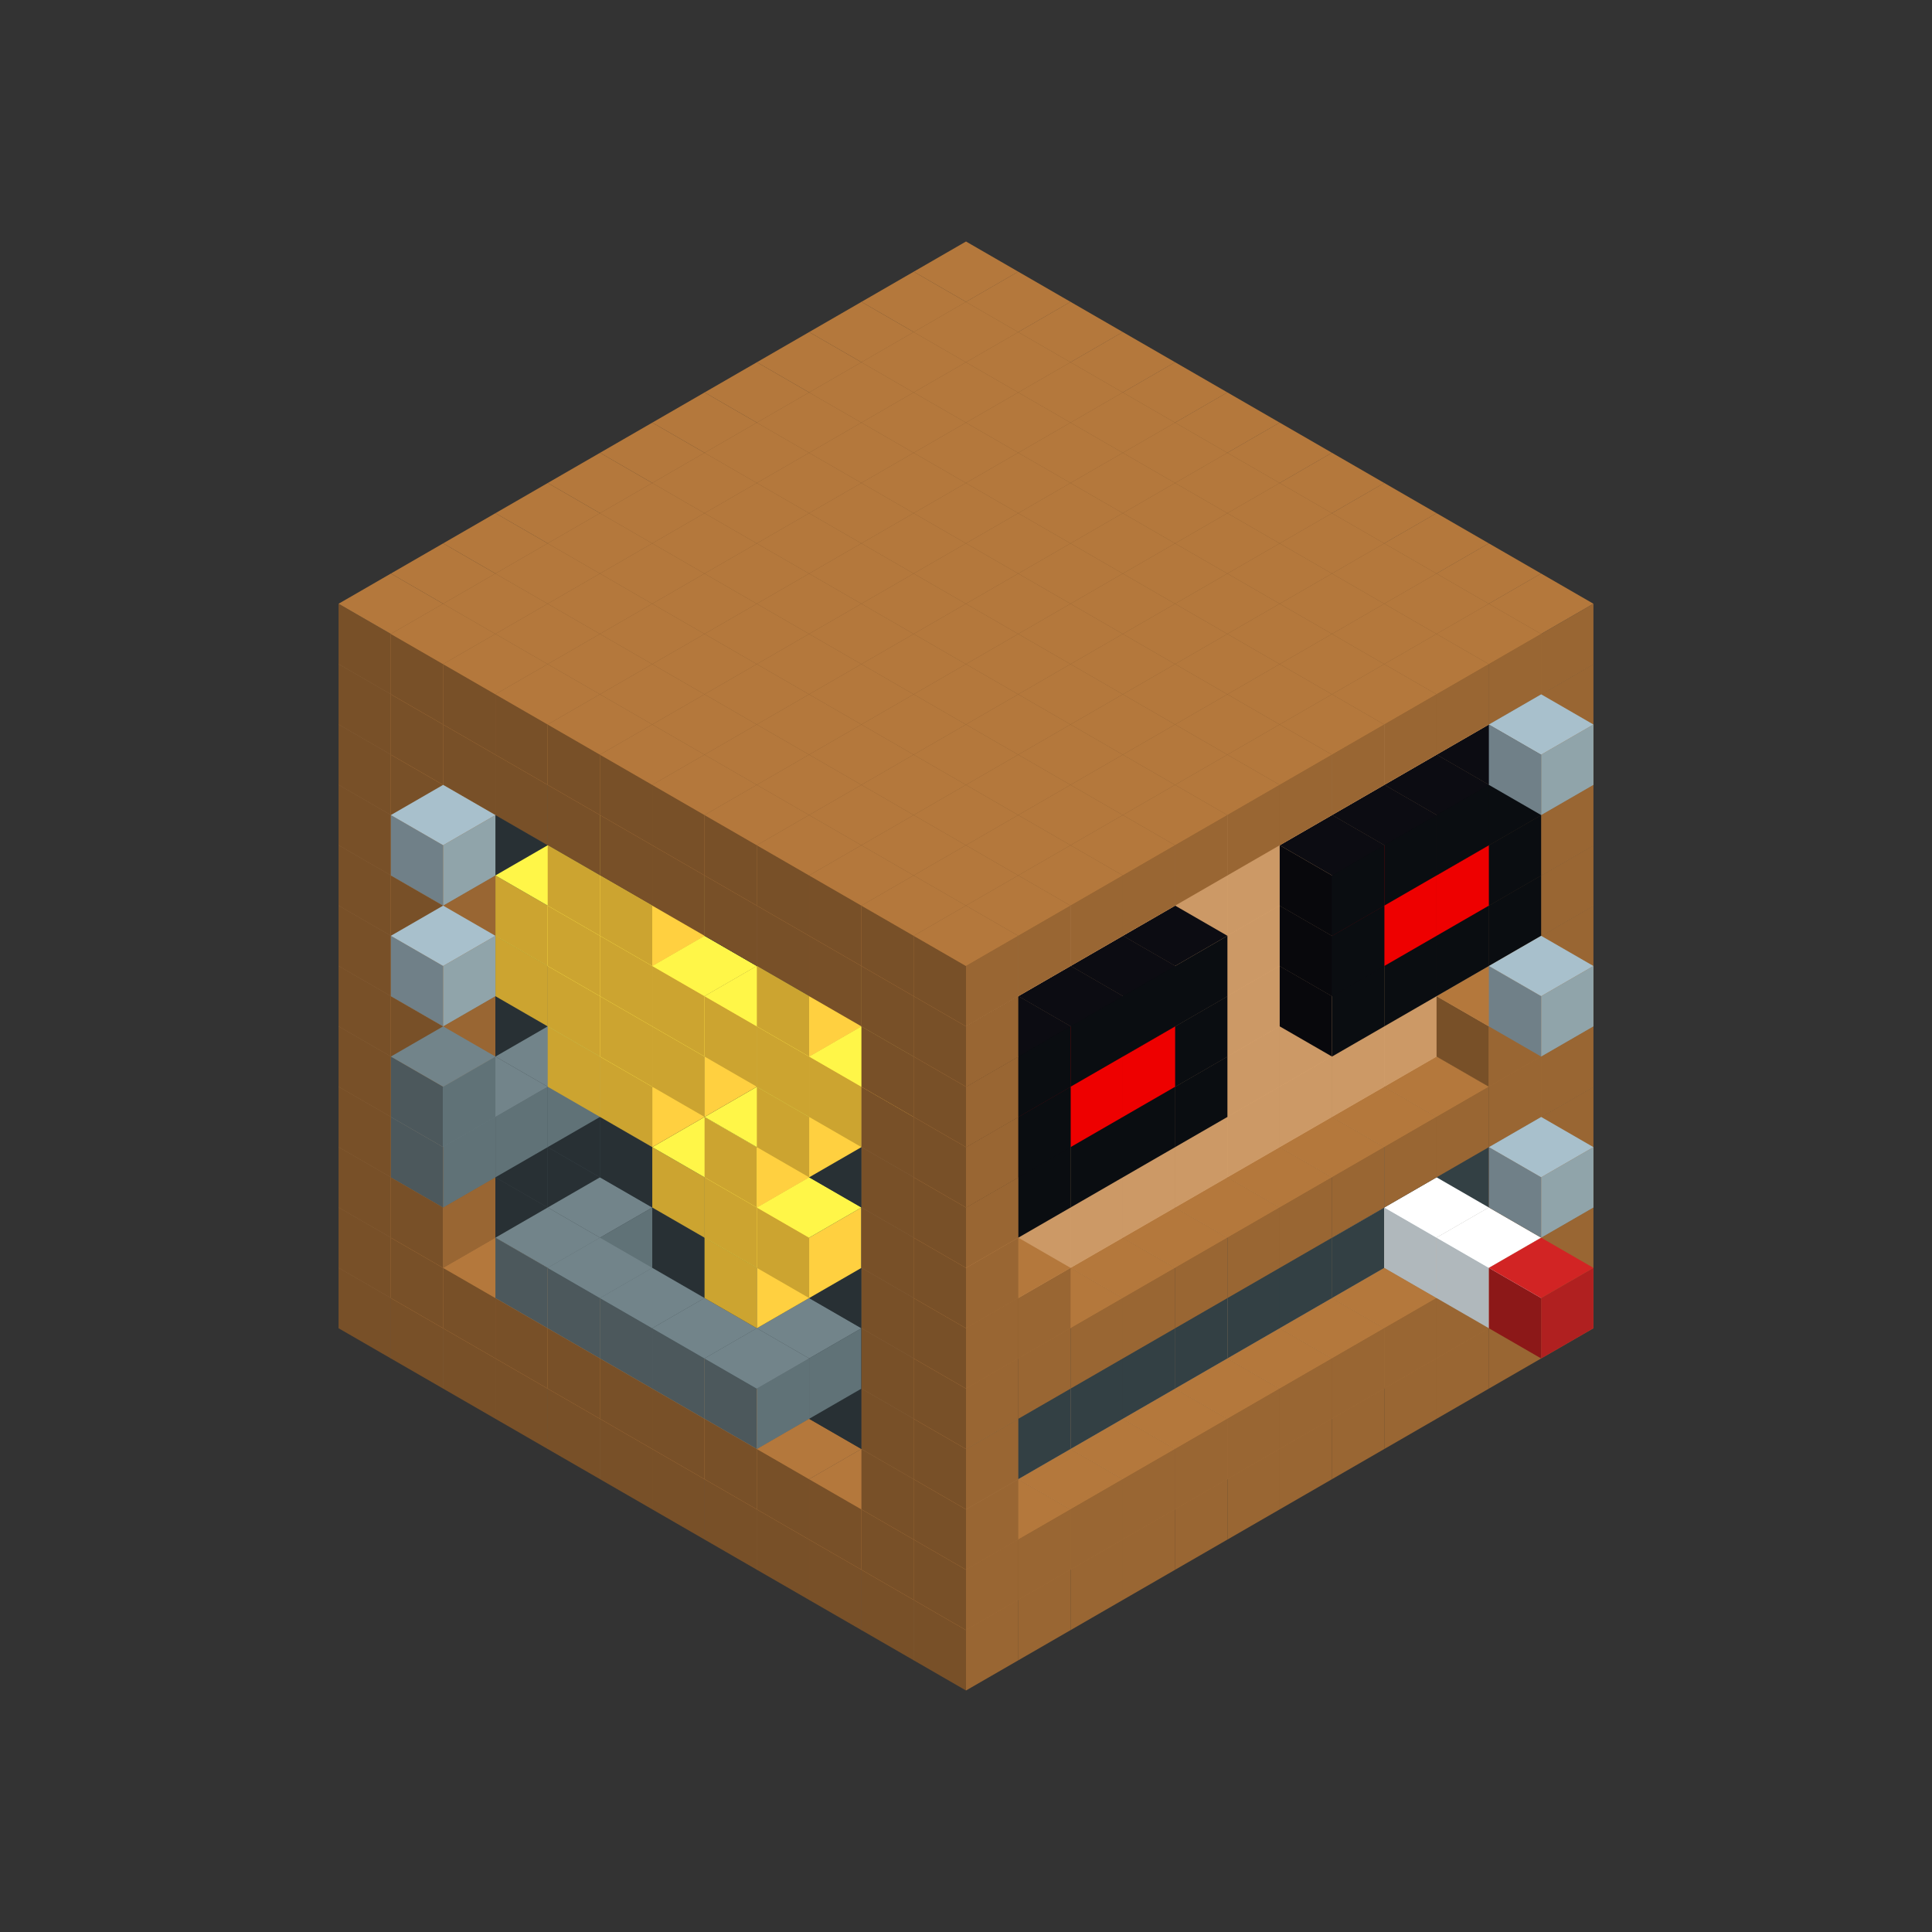 
<svg width='600' height='600' viewBox='4436371 5550000 3200000 3200000' xmlns='http://www.w3.org/2000/svg' xmlns:xlink='http://www.w3.org/1999/xlink'>
<rect x="4436371" y="5550000" width="3200000" height="3200000" fill="#333333" stroke="none"/>
<use xlink:href='#v-0x00000030-1' transform='translate(983738,3600000)'/>
<use xlink:href='#v-0x00000030-1' transform='translate(1070341,3650000)'/>
<use xlink:href='#v-0x00000030-1' transform='translate(1156944,3700000)'/>
<use xlink:href='#v-0x00000030-1' transform='translate(1243547,3750000)'/>
<use xlink:href='#v-0x00000030-1' transform='translate(1330150,3800000)'/>
<use xlink:href='#v-0x00000030-1' transform='translate(1416753,3850000)'/>
<use xlink:href='#v-0x00000030-1' transform='translate(1503356,3900000)'/>
<use xlink:href='#v-0x00000030-1' transform='translate(1589959,3950000)'/>
<use xlink:href='#v-0x00000030-1' transform='translate(1676562,4000000)'/>
<use xlink:href='#v-0x00000030-1' transform='translate(1763165,4050000)'/>
<use xlink:href='#v-0x00000030-1' transform='translate(1849768,4100000)'/>
<use xlink:href='#v-0x00000030-1' transform='translate(2889004,3600000)'/>
<use xlink:href='#v-0x00000030-1' transform='translate(2802401,3650000)'/>
<use xlink:href='#v-0x00000030-1' transform='translate(2715798,3700000)'/>
<use xlink:href='#v-0x00000030-1' transform='translate(2629195,3750000)'/>
<use xlink:href='#v-0x00000030-1' transform='translate(2542592,3800000)'/>
<use xlink:href='#v-0x00000030-1' transform='translate(2455989,3850000)'/>
<use xlink:href='#v-0x00000030-1' transform='translate(2369386,3900000)'/>
<use xlink:href='#v-0x00000030-1' transform='translate(2282783,3950000)'/>
<use xlink:href='#v-0x00000030-1' transform='translate(2196180,4000000)'/>
<use xlink:href='#v-0x00000030-1' transform='translate(2109577,4050000)'/>
<use xlink:href='#v-0x00000030-1' transform='translate(2022974,4100000)'/>
<use xlink:href='#v-0x00000030-1' transform='translate(1936371,4150000)'/>
<use xlink:href='#v-0x00000030-1' transform='translate(983738,3500000)'/>
<use xlink:href='#v-0x00000030-1' transform='translate(1070341,3550000)'/>
<use xlink:href='#v-0x00000030-1' transform='translate(1156944,3600000)'/>
<use xlink:href='#v-0x00000030-1' transform='translate(1243547,3650000)'/>
<use xlink:href='#v-0x00000030-1' transform='translate(1330150,3700000)'/>
<use xlink:href='#v-0x00000030-1' transform='translate(1416753,3750000)'/>
<use xlink:href='#v-0x00000030-1' transform='translate(1503356,3800000)'/>
<use xlink:href='#v-0x00000030-1' transform='translate(1589959,3850000)'/>
<use xlink:href='#v-0x00000030-1' transform='translate(1676562,3900000)'/>
<use xlink:href='#v-0x00000030-1' transform='translate(1763165,3950000)'/>
<use xlink:href='#v-0x00000030-2' transform='translate(2715798,3500000)'/>
<use xlink:href='#v-0x00000030-2' transform='translate(2629195,3550000)'/>
<use xlink:href='#v-0x00000030-2' transform='translate(2542592,3600000)'/>
<use xlink:href='#v-0x00000030-2' transform='translate(2455989,3650000)'/>
<use xlink:href='#v-0x00000030-2' transform='translate(2369386,3700000)'/>
<use xlink:href='#v-0x00000030-2' transform='translate(2282783,3750000)'/>
<use xlink:href='#v-0x00000030-2' transform='translate(2196180,3800000)'/>
<use xlink:href='#v-0x00000030-2' transform='translate(2109577,3850000)'/>
<use xlink:href='#v-0x00000030-2' transform='translate(2022974,3900000)'/>
<use xlink:href='#v-0x00000030-2' transform='translate(1936371,3950000)'/>
<use xlink:href='#v-0x00000030-1' transform='translate(1849768,4000000)'/>
<use xlink:href='#v-0x00000030-1' transform='translate(2889004,3500000)'/>
<use xlink:href='#v-0x00000030-1' transform='translate(2802401,3550000)'/>
<use xlink:href='#v-0x00000030-1' transform='translate(2715798,3600000)'/>
<use xlink:href='#v-0x00000030-1' transform='translate(2629195,3650000)'/>
<use xlink:href='#v-0x00000030-1' transform='translate(2542592,3700000)'/>
<use xlink:href='#v-0x00000030-1' transform='translate(2455989,3750000)'/>
<use xlink:href='#v-0x00000030-1' transform='translate(2369386,3800000)'/>
<use xlink:href='#v-0x00000030-1' transform='translate(2282783,3850000)'/>
<use xlink:href='#v-0x00000030-1' transform='translate(2196180,3900000)'/>
<use xlink:href='#v-0x00000030-1' transform='translate(2109577,3950000)'/>
<use xlink:href='#v-0x00000030-1' transform='translate(2022974,4000000)'/>
<use xlink:href='#v-0x00000030-1' transform='translate(1936371,4050000)'/>
<use xlink:href='#v-0x00000030-1' transform='translate(983738,3400000)'/>
<use xlink:href='#v-0x00000030-1' transform='translate(1070341,3450000)'/>
<use xlink:href='#v-0x00000030-5' transform='translate(1243547,3450000)'/>
<use xlink:href='#v-0x00000030-5' transform='translate(1330150,3500000)'/>
<use xlink:href='#v-0x00000030-5' transform='translate(1416753,3550000)'/>
<use xlink:href='#v-0x00000030-5' transform='translate(1503356,3600000)'/>
<use xlink:href='#v-0x00000030-5' transform='translate(1589959,3650000)'/>
<use xlink:href='#v-0x00000030-5' transform='translate(1676562,3700000)'/>
<use xlink:href='#v-0x00000030-5' transform='translate(1763165,3750000)'/>
<use xlink:href='#v-0x00000030-5' transform='translate(1849768,3800000)'/>
<use xlink:href='#v-0x00000030-8' transform='translate(2715798,3400000)'/>
<use xlink:href='#v-0x00000030-9' transform='translate(2629195,3450000)'/>
<use xlink:href='#v-0x00000030-8' transform='translate(2542592,3500000)'/>
<use xlink:href='#v-0x00000030-8' transform='translate(2455989,3550000)'/>
<use xlink:href='#v-0x00000030-8' transform='translate(2369386,3600000)'/>
<use xlink:href='#v-0x00000030-8' transform='translate(2282783,3650000)'/>
<use xlink:href='#v-0x00000030-8' transform='translate(2196180,3700000)'/>
<use xlink:href='#v-0x00000030-8' transform='translate(2109577,3750000)'/>
<use xlink:href='#v-0x00000030-8' transform='translate(2022974,3800000)'/>
<use xlink:href='#v-0x00000030-8' transform='translate(1936371,3850000)'/>
<use xlink:href='#v-0x00000030-1' transform='translate(1849768,3900000)'/>
<use xlink:href='#v-0x00000030-1' transform='translate(2889004,3400000)'/>
<use xlink:href='#v-0x00000030-9' transform='translate(2715798,3500000)'/>
<use xlink:href='#v-0x00000030-1' transform='translate(1936371,3950000)'/>
<use xlink:href='#v-0x00000030-9' transform='translate(2802401,3550000)'/>
<use xlink:href='#v-0x00000030-10' transform='translate(2889004,3600000)'/>
<use xlink:href='#v-0x00000030-1' transform='translate(983738,3300000)'/>
<use xlink:href='#v-0x00000030-1' transform='translate(1070341,3350000)'/>
<use xlink:href='#v-0x00000030-5' transform='translate(1243547,3350000)'/>
<use xlink:href='#v-0x00000030-5' transform='translate(1330150,3400000)'/>
<use xlink:href='#v-0x00000030-5' transform='translate(1416753,3450000)'/>
<use xlink:href='#v-0x00000030-6' transform='translate(1330150,3500000)'/>
<use xlink:href='#v-0x00000030-6' transform='translate(1243547,3550000)'/>
<use xlink:href='#v-0x00000030-5' transform='translate(1503356,3500000)'/>
<use xlink:href='#v-0x00000030-6' transform='translate(1330150,3600000)'/>
<use xlink:href='#v-0x00000030-5' transform='translate(1589959,3550000)'/>
<use xlink:href='#v-0x00000030-6' transform='translate(1416753,3650000)'/>
<use xlink:href='#v-0x00000030-5' transform='translate(1676562,3600000)'/>
<use xlink:href='#v-0x00000030-6' transform='translate(1503356,3700000)'/>
<use xlink:href='#v-0x00000030-5' transform='translate(1763165,3650000)'/>
<use xlink:href='#v-0x00000030-6' transform='translate(1676562,3700000)'/>
<use xlink:href='#v-0x00000030-6' transform='translate(1589959,3750000)'/>
<use xlink:href='#v-0x00000030-5' transform='translate(1849768,3700000)'/>
<use xlink:href='#v-0x00000030-8' transform='translate(2715798,3300000)'/>
<use xlink:href='#v-0x00000030-8' transform='translate(2629195,3350000)'/>
<use xlink:href='#v-0x00000030-8' transform='translate(2542592,3400000)'/>
<use xlink:href='#v-0x00000030-8' transform='translate(2455989,3450000)'/>
<use xlink:href='#v-0x00000030-8' transform='translate(2369386,3500000)'/>
<use xlink:href='#v-0x00000030-8' transform='translate(2282783,3550000)'/>
<use xlink:href='#v-0x00000030-8' transform='translate(2196180,3600000)'/>
<use xlink:href='#v-0x00000030-8' transform='translate(2109577,3650000)'/>
<use xlink:href='#v-0x00000030-8' transform='translate(2022974,3700000)'/>
<use xlink:href='#v-0x00000030-8' transform='translate(1936371,3750000)'/>
<use xlink:href='#v-0x00000030-1' transform='translate(1849768,3800000)'/>
<use xlink:href='#v-0x00000030-1' transform='translate(2889004,3300000)'/>
<use xlink:href='#v-0x00000030-1' transform='translate(1936371,3850000)'/>
<use xlink:href='#v-0x00000030-1' transform='translate(983738,3200000)'/>
<use xlink:href='#v-0x00000030-1' transform='translate(1070341,3250000)'/>
<use xlink:href='#v-0x00000030-5' transform='translate(1243547,3250000)'/>
<use xlink:href='#v-0x00000030-5' transform='translate(1330150,3300000)'/>
<use xlink:href='#v-0x00000030-5' transform='translate(1416753,3350000)'/>
<use xlink:href='#v-0x00000030-5' transform='translate(1503356,3400000)'/>
<use xlink:href='#v-0x00000030-5' transform='translate(1589959,3450000)'/>
<use xlink:href='#v-0x00000030-5' transform='translate(1676562,3500000)'/>
<use xlink:href='#v-0x00000030-4' transform='translate(1589959,3550000)'/>
<use xlink:href='#v-0x00000030-5' transform='translate(1763165,3550000)'/>
<use xlink:href='#v-0x00000030-5' transform='translate(1849768,3600000)'/>
<use xlink:href='#v-0x00000030-2' transform='translate(2715798,3200000)'/>
<use xlink:href='#v-0x00000030-2' transform='translate(2629195,3250000)'/>
<use xlink:href='#v-0x00000030-2' transform='translate(2542592,3300000)'/>
<use xlink:href='#v-0x00000030-2' transform='translate(2455989,3350000)'/>
<use xlink:href='#v-0x00000030-2' transform='translate(2369386,3400000)'/>
<use xlink:href='#v-0x00000030-2' transform='translate(2282783,3450000)'/>
<use xlink:href='#v-0x00000030-2' transform='translate(2196180,3500000)'/>
<use xlink:href='#v-0x00000030-2' transform='translate(2109577,3550000)'/>
<use xlink:href='#v-0x00000030-2' transform='translate(2022974,3600000)'/>
<use xlink:href='#v-0x00000030-2' transform='translate(1936371,3650000)'/>
<use xlink:href='#v-0x00000030-1' transform='translate(1849768,3700000)'/>
<use xlink:href='#v-0x00000030-1' transform='translate(2889004,3200000)'/>
<use xlink:href='#v-0x00000030-1' transform='translate(2802401,3250000)'/>
<use xlink:href='#v-0x00000030-1' transform='translate(2715798,3300000)'/>
<use xlink:href='#v-0x00000030-1' transform='translate(2629195,3350000)'/>
<use xlink:href='#v-0x00000030-1' transform='translate(2542592,3400000)'/>
<use xlink:href='#v-0x00000030-1' transform='translate(2455989,3450000)'/>
<use xlink:href='#v-0x00000030-1' transform='translate(2369386,3500000)'/>
<use xlink:href='#v-0x00000030-1' transform='translate(2282783,3550000)'/>
<use xlink:href='#v-0x00000030-1' transform='translate(2196180,3600000)'/>
<use xlink:href='#v-0x00000030-1' transform='translate(2109577,3650000)'/>
<use xlink:href='#v-0x00000030-1' transform='translate(2022974,3700000)'/>
<use xlink:href='#v-0x00000030-1' transform='translate(1936371,3750000)'/>
<use xlink:href='#v-0x00000030-11' transform='translate(2889004,3400000)'/>
<use xlink:href='#v-0x00000030-1' transform='translate(983738,3100000)'/>
<use xlink:href='#v-0x00000030-1' transform='translate(1070341,3150000)'/>
<use xlink:href='#v-0x00000030-5' transform='translate(1243547,3150000)'/>
<use xlink:href='#v-0x00000030-5' transform='translate(1330150,3200000)'/>
<use xlink:href='#v-0x00000030-6' transform='translate(1243547,3250000)'/>
<use xlink:href='#v-0x00000030-6' transform='translate(1156944,3300000)'/>
<use xlink:href='#v-0x00000030-6' transform='translate(1070341,3350000)'/>
<use xlink:href='#v-0x00000030-5' transform='translate(1416753,3250000)'/>
<use xlink:href='#v-0x00000030-5' transform='translate(1503356,3300000)'/>
<use xlink:href='#v-0x00000030-5' transform='translate(1589959,3350000)'/>
<use xlink:href='#v-0x00000030-4' transform='translate(1503356,3400000)'/>
<use xlink:href='#v-0x00000030-5' transform='translate(1676562,3400000)'/>
<use xlink:href='#v-0x00000030-4' transform='translate(1589959,3450000)'/>
<use xlink:href='#v-0x00000030-5' transform='translate(1763165,3450000)'/>
<use xlink:href='#v-0x00000030-4' transform='translate(1676562,3500000)'/>
<use xlink:href='#v-0x00000030-5' transform='translate(1849768,3500000)'/>
<use xlink:href='#v-0x00000030-2' transform='translate(2715798,3100000)'/>
<use xlink:href='#v-0x00000030-2' transform='translate(2629195,3150000)'/>
<use xlink:href='#v-0x00000030-2' transform='translate(2542592,3200000)'/>
<use xlink:href='#v-0x00000030-2' transform='translate(2455989,3250000)'/>
<use xlink:href='#v-0x00000030-2' transform='translate(2369386,3300000)'/>
<use xlink:href='#v-0x00000030-2' transform='translate(2282783,3350000)'/>
<use xlink:href='#v-0x00000030-2' transform='translate(2196180,3400000)'/>
<use xlink:href='#v-0x00000030-2' transform='translate(2109577,3450000)'/>
<use xlink:href='#v-0x00000030-2' transform='translate(2022974,3500000)'/>
<use xlink:href='#v-0x00000030-2' transform='translate(1936371,3550000)'/>
<use xlink:href='#v-0x00000030-1' transform='translate(1849768,3600000)'/>
<use xlink:href='#v-0x00000030-1' transform='translate(2889004,3100000)'/>
<use xlink:href='#v-0x00000030-1' transform='translate(2802401,3150000)'/>
<use xlink:href='#v-0x00000030-1' transform='translate(2022974,3600000)'/>
<use xlink:href='#v-0x00000030-1' transform='translate(1936371,3650000)'/>
<use xlink:href='#v-0x00000030-1' transform='translate(983738,3000000)'/>
<use xlink:href='#v-0x00000030-1' transform='translate(1070341,3050000)'/>
<use xlink:href='#v-0x00000030-5' transform='translate(1243547,3050000)'/>
<use xlink:href='#v-0x00000030-5' transform='translate(1330150,3100000)'/>
<use xlink:href='#v-0x00000030-6' transform='translate(1070341,3250000)'/>
<use xlink:href='#v-0x00000030-5' transform='translate(1416753,3150000)'/>
<use xlink:href='#v-0x00000030-4' transform='translate(1330150,3200000)'/>
<use xlink:href='#v-0x00000030-5' transform='translate(1503356,3200000)'/>
<use xlink:href='#v-0x00000030-4' transform='translate(1416753,3250000)'/>
<use xlink:href='#v-0x00000030-5' transform='translate(1589959,3250000)'/>
<use xlink:href='#v-0x00000030-5' transform='translate(1676562,3300000)'/>
<use xlink:href='#v-0x00000030-4' transform='translate(1589959,3350000)'/>
<use xlink:href='#v-0x00000030-5' transform='translate(1763165,3350000)'/>
<use xlink:href='#v-0x00000030-5' transform='translate(1849768,3400000)'/>
<use xlink:href='#v-0x00000030-2' transform='translate(2715798,3000000)'/>
<use xlink:href='#v-0x00000030-2' transform='translate(2629195,3050000)'/>
<use xlink:href='#v-0x00000030-2' transform='translate(2542592,3100000)'/>
<use xlink:href='#v-0x00000030-2' transform='translate(2455989,3150000)'/>
<use xlink:href='#v-0x00000030-2' transform='translate(2369386,3200000)'/>
<use xlink:href='#v-0x00000030-2' transform='translate(2282783,3250000)'/>
<use xlink:href='#v-0x00000030-2' transform='translate(2196180,3300000)'/>
<use xlink:href='#v-0x00000030-2' transform='translate(2109577,3350000)'/>
<use xlink:href='#v-0x00000030-2' transform='translate(2022974,3400000)'/>
<use xlink:href='#v-0x00000030-2' transform='translate(1936371,3450000)'/>
<use xlink:href='#v-0x00000030-1' transform='translate(1849768,3500000)'/>
<use xlink:href='#v-0x00000030-1' transform='translate(2889004,3000000)'/>
<use xlink:href='#v-0x00000030-1' transform='translate(1936371,3550000)'/>
<use xlink:href='#v-0x00000030-1' transform='translate(983738,2900000)'/>
<use xlink:href='#v-0x00000030-1' transform='translate(1070341,2950000)'/>
<use xlink:href='#v-0x00000030-5' transform='translate(1243547,2950000)'/>
<use xlink:href='#v-0x00000030-5' transform='translate(1330150,3000000)'/>
<use xlink:href='#v-0x00000030-4' transform='translate(1243547,3050000)'/>
<use xlink:href='#v-0x00000030-5' transform='translate(1416753,3050000)'/>
<use xlink:href='#v-0x00000030-4' transform='translate(1330150,3100000)'/>
<use xlink:href='#v-0x00000030-5' transform='translate(1503356,3100000)'/>
<use xlink:href='#v-0x00000030-4' transform='translate(1416753,3150000)'/>
<use xlink:href='#v-0x00000030-5' transform='translate(1589959,3150000)'/>
<use xlink:href='#v-0x00000030-4' transform='translate(1503356,3200000)'/>
<use xlink:href='#v-0x00000030-5' transform='translate(1676562,3200000)'/>
<use xlink:href='#v-0x00000030-5' transform='translate(1763165,3250000)'/>
<use xlink:href='#v-0x00000030-4' transform='translate(1676562,3300000)'/>
<use xlink:href='#v-0x00000030-5' transform='translate(1849768,3300000)'/>
<use xlink:href='#v-0x00000030-2' transform='translate(2715798,2900000)'/>
<use xlink:href='#v-0x00000030-2' transform='translate(2629195,2950000)'/>
<use xlink:href='#v-0x00000030-2' transform='translate(2542592,3000000)'/>
<use xlink:href='#v-0x00000030-2' transform='translate(2455989,3050000)'/>
<use xlink:href='#v-0x00000030-2' transform='translate(2369386,3100000)'/>
<use xlink:href='#v-0x00000030-2' transform='translate(2282783,3150000)'/>
<use xlink:href='#v-0x00000030-2' transform='translate(2196180,3200000)'/>
<use xlink:href='#v-0x00000030-2' transform='translate(2109577,3250000)'/>
<use xlink:href='#v-0x00000030-2' transform='translate(2022974,3300000)'/>
<use xlink:href='#v-0x00000030-2' transform='translate(1936371,3350000)'/>
<use xlink:href='#v-0x00000030-1' transform='translate(1849768,3400000)'/>
<use xlink:href='#v-0x00000030-1' transform='translate(2889004,2900000)'/>
<use xlink:href='#v-0x00000030-12' transform='translate(2802401,2950000)'/>
<use xlink:href='#v-0x00000030-12' transform='translate(2715798,3000000)'/>
<use xlink:href='#v-0x00000030-12' transform='translate(2629195,3050000)'/>
<use xlink:href='#v-0x00000030-12' transform='translate(2542592,3100000)'/>
<use xlink:href='#v-0x00000030-12' transform='translate(2282783,3250000)'/>
<use xlink:href='#v-0x00000030-12' transform='translate(2196180,3300000)'/>
<use xlink:href='#v-0x00000030-12' transform='translate(2109577,3350000)'/>
<use xlink:href='#v-0x00000030-12' transform='translate(2022974,3400000)'/>
<use xlink:href='#v-0x00000030-1' transform='translate(1936371,3450000)'/>
<use xlink:href='#v-0x00000030-11' transform='translate(2889004,3100000)'/>
<use xlink:href='#v-0x00000030-1' transform='translate(983738,2800000)'/>
<use xlink:href='#v-0x00000030-1' transform='translate(1070341,2850000)'/>
<use xlink:href='#v-0x00000030-5' transform='translate(1243547,2850000)'/>
<use xlink:href='#v-0x00000030-5' transform='translate(1330150,2900000)'/>
<use xlink:href='#v-0x00000030-4' transform='translate(1243547,2950000)'/>
<use xlink:href='#v-0x00000030-7' transform='translate(1070341,3050000)'/>
<use xlink:href='#v-0x00000030-5' transform='translate(1416753,2950000)'/>
<use xlink:href='#v-0x00000030-4' transform='translate(1330150,3000000)'/>
<use xlink:href='#v-0x00000030-5' transform='translate(1503356,3000000)'/>
<use xlink:href='#v-0x00000030-4' transform='translate(1416753,3050000)'/>
<use xlink:href='#v-0x00000030-5' transform='translate(1589959,3050000)'/>
<use xlink:href='#v-0x00000030-4' transform='translate(1503356,3100000)'/>
<use xlink:href='#v-0x00000030-5' transform='translate(1676562,3100000)'/>
<use xlink:href='#v-0x00000030-4' transform='translate(1589959,3150000)'/>
<use xlink:href='#v-0x00000030-5' transform='translate(1763165,3150000)'/>
<use xlink:href='#v-0x00000030-4' transform='translate(1676562,3200000)'/>
<use xlink:href='#v-0x00000030-5' transform='translate(1849768,3200000)'/>
<use xlink:href='#v-0x00000030-4' transform='translate(1763165,3250000)'/>
<use xlink:href='#v-0x00000030-2' transform='translate(2715798,2800000)'/>
<use xlink:href='#v-0x00000030-2' transform='translate(2629195,2850000)'/>
<use xlink:href='#v-0x00000030-2' transform='translate(2542592,2900000)'/>
<use xlink:href='#v-0x00000030-2' transform='translate(2455989,2950000)'/>
<use xlink:href='#v-0x00000030-2' transform='translate(2369386,3000000)'/>
<use xlink:href='#v-0x00000030-2' transform='translate(2282783,3050000)'/>
<use xlink:href='#v-0x00000030-2' transform='translate(2196180,3100000)'/>
<use xlink:href='#v-0x00000030-2' transform='translate(2109577,3150000)'/>
<use xlink:href='#v-0x00000030-2' transform='translate(2022974,3200000)'/>
<use xlink:href='#v-0x00000030-2' transform='translate(1936371,3250000)'/>
<use xlink:href='#v-0x00000030-1' transform='translate(1849768,3300000)'/>
<use xlink:href='#v-0x00000030-1' transform='translate(2889004,2800000)'/>
<use xlink:href='#v-0x00000030-12' transform='translate(2802401,2850000)'/>
<use xlink:href='#v-0x00000030-13' transform='translate(2715798,2900000)'/>
<use xlink:href='#v-0x00000030-13' transform='translate(2629195,2950000)'/>
<use xlink:href='#v-0x00000030-12' transform='translate(2542592,3000000)'/>
<use xlink:href='#v-0x00000030-12' transform='translate(2282783,3150000)'/>
<use xlink:href='#v-0x00000030-13' transform='translate(2196180,3200000)'/>
<use xlink:href='#v-0x00000030-13' transform='translate(2109577,3250000)'/>
<use xlink:href='#v-0x00000030-12' transform='translate(2022974,3300000)'/>
<use xlink:href='#v-0x00000030-1' transform='translate(1936371,3350000)'/>
<use xlink:href='#v-0x00000030-1' transform='translate(983738,2700000)'/>
<use xlink:href='#v-0x00000030-1' transform='translate(1070341,2750000)'/>
<use xlink:href='#v-0x00000030-5' transform='translate(1243547,2750000)'/>
<use xlink:href='#v-0x00000030-5' transform='translate(1330150,2800000)'/>
<use xlink:href='#v-0x00000030-5' transform='translate(1416753,2850000)'/>
<use xlink:href='#v-0x00000030-4' transform='translate(1330150,2900000)'/>
<use xlink:href='#v-0x00000030-5' transform='translate(1503356,2900000)'/>
<use xlink:href='#v-0x00000030-4' transform='translate(1416753,2950000)'/>
<use xlink:href='#v-0x00000030-5' transform='translate(1589959,2950000)'/>
<use xlink:href='#v-0x00000030-5' transform='translate(1676562,3000000)'/>
<use xlink:href='#v-0x00000030-5' transform='translate(1763165,3050000)'/>
<use xlink:href='#v-0x00000030-4' transform='translate(1676562,3100000)'/>
<use xlink:href='#v-0x00000030-5' transform='translate(1849768,3100000)'/>
<use xlink:href='#v-0x00000030-2' transform='translate(2715798,2700000)'/>
<use xlink:href='#v-0x00000030-2' transform='translate(2629195,2750000)'/>
<use xlink:href='#v-0x00000030-2' transform='translate(2542592,2800000)'/>
<use xlink:href='#v-0x00000030-2' transform='translate(2455989,2850000)'/>
<use xlink:href='#v-0x00000030-2' transform='translate(2369386,2900000)'/>
<use xlink:href='#v-0x00000030-2' transform='translate(2282783,2950000)'/>
<use xlink:href='#v-0x00000030-2' transform='translate(2196180,3000000)'/>
<use xlink:href='#v-0x00000030-2' transform='translate(2109577,3050000)'/>
<use xlink:href='#v-0x00000030-2' transform='translate(2022974,3100000)'/>
<use xlink:href='#v-0x00000030-2' transform='translate(1936371,3150000)'/>
<use xlink:href='#v-0x00000030-1' transform='translate(1849768,3200000)'/>
<use xlink:href='#v-0x00000030-1' transform='translate(2889004,2700000)'/>
<use xlink:href='#v-0x00000030-12' transform='translate(2802401,2750000)'/>
<use xlink:href='#v-0x00000030-12' transform='translate(2715798,2800000)'/>
<use xlink:href='#v-0x00000030-12' transform='translate(2629195,2850000)'/>
<use xlink:href='#v-0x00000030-12' transform='translate(2542592,2900000)'/>
<use xlink:href='#v-0x00000030-12' transform='translate(2282783,3050000)'/>
<use xlink:href='#v-0x00000030-12' transform='translate(2196180,3100000)'/>
<use xlink:href='#v-0x00000030-12' transform='translate(2109577,3150000)'/>
<use xlink:href='#v-0x00000030-12' transform='translate(2022974,3200000)'/>
<use xlink:href='#v-0x00000030-1' transform='translate(1936371,3250000)'/>
<use xlink:href='#v-0x00000030-1' transform='translate(983738,2600000)'/>
<use xlink:href='#v-0x00000030-1' transform='translate(1070341,2650000)'/>
<use xlink:href='#v-0x00000030-1' transform='translate(1156944,2700000)'/>
<use xlink:href='#v-0x00000030-1' transform='translate(1243547,2750000)'/>
<use xlink:href='#v-0x00000030-7' transform='translate(1070341,2850000)'/>
<use xlink:href='#v-0x00000030-1' transform='translate(1330150,2800000)'/>
<use xlink:href='#v-0x00000030-1' transform='translate(1416753,2850000)'/>
<use xlink:href='#v-0x00000030-1' transform='translate(1503356,2900000)'/>
<use xlink:href='#v-0x00000030-1' transform='translate(1589959,2950000)'/>
<use xlink:href='#v-0x00000030-1' transform='translate(1676562,3000000)'/>
<use xlink:href='#v-0x00000030-1' transform='translate(1763165,3050000)'/>
<use xlink:href='#v-0x00000030-2' transform='translate(2715798,2600000)'/>
<use xlink:href='#v-0x00000030-2' transform='translate(2629195,2650000)'/>
<use xlink:href='#v-0x00000030-2' transform='translate(2542592,2700000)'/>
<use xlink:href='#v-0x00000030-2' transform='translate(2455989,2750000)'/>
<use xlink:href='#v-0x00000030-2' transform='translate(2369386,2800000)'/>
<use xlink:href='#v-0x00000030-2' transform='translate(2282783,2850000)'/>
<use xlink:href='#v-0x00000030-2' transform='translate(2196180,2900000)'/>
<use xlink:href='#v-0x00000030-2' transform='translate(2109577,2950000)'/>
<use xlink:href='#v-0x00000030-2' transform='translate(2022974,3000000)'/>
<use xlink:href='#v-0x00000030-2' transform='translate(1936371,3050000)'/>
<use xlink:href='#v-0x00000030-1' transform='translate(1849768,3100000)'/>
<use xlink:href='#v-0x00000030-1' transform='translate(2889004,2600000)'/>
<use xlink:href='#v-0x00000030-1' transform='translate(1936371,3150000)'/>
<use xlink:href='#v-0x00000030-1' transform='translate(1936371,1950000)'/>
<use xlink:href='#v-0x00000030-1' transform='translate(1849768,2000000)'/>
<use xlink:href='#v-0x00000030-1' transform='translate(1763165,2050000)'/>
<use xlink:href='#v-0x00000030-1' transform='translate(1676562,2100000)'/>
<use xlink:href='#v-0x00000030-1' transform='translate(1589959,2150000)'/>
<use xlink:href='#v-0x00000030-1' transform='translate(1503356,2200000)'/>
<use xlink:href='#v-0x00000030-1' transform='translate(1416753,2250000)'/>
<use xlink:href='#v-0x00000030-1' transform='translate(1330150,2300000)'/>
<use xlink:href='#v-0x00000030-1' transform='translate(1243547,2350000)'/>
<use xlink:href='#v-0x00000030-1' transform='translate(1156944,2400000)'/>
<use xlink:href='#v-0x00000030-1' transform='translate(1070341,2450000)'/>
<use xlink:href='#v-0x00000030-1' transform='translate(983738,2500000)'/>
<use xlink:href='#v-0x00000030-1' transform='translate(2022974,2000000)'/>
<use xlink:href='#v-0x00000030-1' transform='translate(1936371,2050000)'/>
<use xlink:href='#v-0x00000030-1' transform='translate(1849768,2100000)'/>
<use xlink:href='#v-0x00000030-1' transform='translate(1763165,2150000)'/>
<use xlink:href='#v-0x00000030-1' transform='translate(1676562,2200000)'/>
<use xlink:href='#v-0x00000030-1' transform='translate(1589959,2250000)'/>
<use xlink:href='#v-0x00000030-1' transform='translate(1503356,2300000)'/>
<use xlink:href='#v-0x00000030-1' transform='translate(1416753,2350000)'/>
<use xlink:href='#v-0x00000030-1' transform='translate(1330150,2400000)'/>
<use xlink:href='#v-0x00000030-1' transform='translate(1243547,2450000)'/>
<use xlink:href='#v-0x00000030-1' transform='translate(1156944,2500000)'/>
<use xlink:href='#v-0x00000030-1' transform='translate(1070341,2550000)'/>
<use xlink:href='#v-0x00000030-1' transform='translate(2109577,2050000)'/>
<use xlink:href='#v-0x00000030-1' transform='translate(2022974,2100000)'/>
<use xlink:href='#v-0x00000030-1' transform='translate(1936371,2150000)'/>
<use xlink:href='#v-0x00000030-1' transform='translate(1849768,2200000)'/>
<use xlink:href='#v-0x00000030-1' transform='translate(1763165,2250000)'/>
<use xlink:href='#v-0x00000030-1' transform='translate(1676562,2300000)'/>
<use xlink:href='#v-0x00000030-1' transform='translate(1589959,2350000)'/>
<use xlink:href='#v-0x00000030-1' transform='translate(1503356,2400000)'/>
<use xlink:href='#v-0x00000030-1' transform='translate(1416753,2450000)'/>
<use xlink:href='#v-0x00000030-1' transform='translate(1330150,2500000)'/>
<use xlink:href='#v-0x00000030-1' transform='translate(1243547,2550000)'/>
<use xlink:href='#v-0x00000030-1' transform='translate(1156944,2600000)'/>
<use xlink:href='#v-0x00000030-1' transform='translate(2196180,2100000)'/>
<use xlink:href='#v-0x00000030-1' transform='translate(2109577,2150000)'/>
<use xlink:href='#v-0x00000030-1' transform='translate(2022974,2200000)'/>
<use xlink:href='#v-0x00000030-1' transform='translate(1936371,2250000)'/>
<use xlink:href='#v-0x00000030-1' transform='translate(1849768,2300000)'/>
<use xlink:href='#v-0x00000030-1' transform='translate(1763165,2350000)'/>
<use xlink:href='#v-0x00000030-1' transform='translate(1676562,2400000)'/>
<use xlink:href='#v-0x00000030-1' transform='translate(1589959,2450000)'/>
<use xlink:href='#v-0x00000030-1' transform='translate(1503356,2500000)'/>
<use xlink:href='#v-0x00000030-1' transform='translate(1416753,2550000)'/>
<use xlink:href='#v-0x00000030-1' transform='translate(1330150,2600000)'/>
<use xlink:href='#v-0x00000030-1' transform='translate(1243547,2650000)'/>
<use xlink:href='#v-0x00000030-1' transform='translate(2282783,2150000)'/>
<use xlink:href='#v-0x00000030-1' transform='translate(2196180,2200000)'/>
<use xlink:href='#v-0x00000030-1' transform='translate(2109577,2250000)'/>
<use xlink:href='#v-0x00000030-1' transform='translate(2022974,2300000)'/>
<use xlink:href='#v-0x00000030-1' transform='translate(1936371,2350000)'/>
<use xlink:href='#v-0x00000030-1' transform='translate(1849768,2400000)'/>
<use xlink:href='#v-0x00000030-1' transform='translate(1763165,2450000)'/>
<use xlink:href='#v-0x00000030-1' transform='translate(1676562,2500000)'/>
<use xlink:href='#v-0x00000030-1' transform='translate(1589959,2550000)'/>
<use xlink:href='#v-0x00000030-1' transform='translate(1503356,2600000)'/>
<use xlink:href='#v-0x00000030-1' transform='translate(1416753,2650000)'/>
<use xlink:href='#v-0x00000030-1' transform='translate(1330150,2700000)'/>
<use xlink:href='#v-0x00000030-1' transform='translate(2369386,2200000)'/>
<use xlink:href='#v-0x00000030-1' transform='translate(2282783,2250000)'/>
<use xlink:href='#v-0x00000030-1' transform='translate(2196180,2300000)'/>
<use xlink:href='#v-0x00000030-1' transform='translate(2109577,2350000)'/>
<use xlink:href='#v-0x00000030-1' transform='translate(2022974,2400000)'/>
<use xlink:href='#v-0x00000030-1' transform='translate(1936371,2450000)'/>
<use xlink:href='#v-0x00000030-1' transform='translate(1849768,2500000)'/>
<use xlink:href='#v-0x00000030-1' transform='translate(1763165,2550000)'/>
<use xlink:href='#v-0x00000030-1' transform='translate(1676562,2600000)'/>
<use xlink:href='#v-0x00000030-1' transform='translate(1589959,2650000)'/>
<use xlink:href='#v-0x00000030-1' transform='translate(1503356,2700000)'/>
<use xlink:href='#v-0x00000030-1' transform='translate(1416753,2750000)'/>
<use xlink:href='#v-0x00000030-1' transform='translate(2455989,2250000)'/>
<use xlink:href='#v-0x00000030-1' transform='translate(2369386,2300000)'/>
<use xlink:href='#v-0x00000030-1' transform='translate(2282783,2350000)'/>
<use xlink:href='#v-0x00000030-1' transform='translate(2196180,2400000)'/>
<use xlink:href='#v-0x00000030-1' transform='translate(2109577,2450000)'/>
<use xlink:href='#v-0x00000030-1' transform='translate(2022974,2500000)'/>
<use xlink:href='#v-0x00000030-1' transform='translate(1936371,2550000)'/>
<use xlink:href='#v-0x00000030-1' transform='translate(1849768,2600000)'/>
<use xlink:href='#v-0x00000030-1' transform='translate(1763165,2650000)'/>
<use xlink:href='#v-0x00000030-1' transform='translate(1676562,2700000)'/>
<use xlink:href='#v-0x00000030-1' transform='translate(1589959,2750000)'/>
<use xlink:href='#v-0x00000030-1' transform='translate(1503356,2800000)'/>
<use xlink:href='#v-0x00000030-1' transform='translate(2542592,2300000)'/>
<use xlink:href='#v-0x00000030-1' transform='translate(2455989,2350000)'/>
<use xlink:href='#v-0x00000030-1' transform='translate(2369386,2400000)'/>
<use xlink:href='#v-0x00000030-1' transform='translate(2282783,2450000)'/>
<use xlink:href='#v-0x00000030-1' transform='translate(2196180,2500000)'/>
<use xlink:href='#v-0x00000030-1' transform='translate(2109577,2550000)'/>
<use xlink:href='#v-0x00000030-1' transform='translate(2022974,2600000)'/>
<use xlink:href='#v-0x00000030-1' transform='translate(1936371,2650000)'/>
<use xlink:href='#v-0x00000030-1' transform='translate(1849768,2700000)'/>
<use xlink:href='#v-0x00000030-1' transform='translate(1763165,2750000)'/>
<use xlink:href='#v-0x00000030-1' transform='translate(1676562,2800000)'/>
<use xlink:href='#v-0x00000030-1' transform='translate(1589959,2850000)'/>
<use xlink:href='#v-0x00000030-1' transform='translate(2629195,2350000)'/>
<use xlink:href='#v-0x00000030-1' transform='translate(2542592,2400000)'/>
<use xlink:href='#v-0x00000030-1' transform='translate(2455989,2450000)'/>
<use xlink:href='#v-0x00000030-1' transform='translate(2369386,2500000)'/>
<use xlink:href='#v-0x00000030-1' transform='translate(2282783,2550000)'/>
<use xlink:href='#v-0x00000030-1' transform='translate(2196180,2600000)'/>
<use xlink:href='#v-0x00000030-1' transform='translate(2109577,2650000)'/>
<use xlink:href='#v-0x00000030-1' transform='translate(2022974,2700000)'/>
<use xlink:href='#v-0x00000030-1' transform='translate(1936371,2750000)'/>
<use xlink:href='#v-0x00000030-1' transform='translate(1849768,2800000)'/>
<use xlink:href='#v-0x00000030-1' transform='translate(1763165,2850000)'/>
<use xlink:href='#v-0x00000030-1' transform='translate(1676562,2900000)'/>
<use xlink:href='#v-0x00000030-1' transform='translate(2715798,2400000)'/>
<use xlink:href='#v-0x00000030-1' transform='translate(2629195,2450000)'/>
<use xlink:href='#v-0x00000030-1' transform='translate(2542592,2500000)'/>
<use xlink:href='#v-0x00000030-1' transform='translate(2455989,2550000)'/>
<use xlink:href='#v-0x00000030-1' transform='translate(2369386,2600000)'/>
<use xlink:href='#v-0x00000030-1' transform='translate(2282783,2650000)'/>
<use xlink:href='#v-0x00000030-1' transform='translate(2196180,2700000)'/>
<use xlink:href='#v-0x00000030-1' transform='translate(2109577,2750000)'/>
<use xlink:href='#v-0x00000030-1' transform='translate(2022974,2800000)'/>
<use xlink:href='#v-0x00000030-1' transform='translate(1936371,2850000)'/>
<use xlink:href='#v-0x00000030-1' transform='translate(1849768,2900000)'/>
<use xlink:href='#v-0x00000030-1' transform='translate(1763165,2950000)'/>
<use xlink:href='#v-0x00000030-1' transform='translate(2802401,2450000)'/>
<use xlink:href='#v-0x00000030-1' transform='translate(2715798,2500000)'/>
<use xlink:href='#v-0x00000030-1' transform='translate(2629195,2550000)'/>
<use xlink:href='#v-0x00000030-1' transform='translate(2542592,2600000)'/>
<use xlink:href='#v-0x00000030-1' transform='translate(2455989,2650000)'/>
<use xlink:href='#v-0x00000030-1' transform='translate(2369386,2700000)'/>
<use xlink:href='#v-0x00000030-1' transform='translate(2282783,2750000)'/>
<use xlink:href='#v-0x00000030-1' transform='translate(2196180,2800000)'/>
<use xlink:href='#v-0x00000030-1' transform='translate(2109577,2850000)'/>
<use xlink:href='#v-0x00000030-1' transform='translate(2022974,2900000)'/>
<use xlink:href='#v-0x00000030-1' transform='translate(1936371,2950000)'/>
<use xlink:href='#v-0x00000030-1' transform='translate(1849768,3000000)'/>
<use xlink:href='#v-0x00000030-1' transform='translate(2889004,2500000)'/>
<use xlink:href='#v-0x00000030-1' transform='translate(2802401,2550000)'/>
<use xlink:href='#v-0x00000030-1' transform='translate(2715798,2600000)'/>
<use xlink:href='#v-0x00000030-1' transform='translate(2629195,2650000)'/>
<use xlink:href='#v-0x00000030-1' transform='translate(2542592,2700000)'/>
<use xlink:href='#v-0x00000030-1' transform='translate(2455989,2750000)'/>
<use xlink:href='#v-0x00000030-1' transform='translate(2369386,2800000)'/>
<use xlink:href='#v-0x00000030-1' transform='translate(2282783,2850000)'/>
<use xlink:href='#v-0x00000030-1' transform='translate(2196180,2900000)'/>
<use xlink:href='#v-0x00000030-1' transform='translate(2109577,2950000)'/>
<use xlink:href='#v-0x00000030-1' transform='translate(2022974,3000000)'/>
<use xlink:href='#v-0x00000030-1' transform='translate(1936371,3050000)'/>
<use xlink:href='#v-0x00000030-11' transform='translate(2889004,2700000)'/>
<defs>
<g id='v-0x00000030-1'>
<polygon points='4100000,4100000 4100000,4200000 4013397,4150000 4013397,4050000' fill='#785028'/>
<polygon points='4100000,4100000 4100000,4200000 4186602,4150000 4186602,4050000' fill='#996633'/>
<polygon points='4100000,4100000 4013397,4050000 4100000,4000000 4186602,4050000' fill='#b4783c'/>
</g>
<g id='v-0x00000030-2'>
<polygon points='4100000,4100000 4100000,4200000 4013397,4150000 4013397,4050000' fill='#a07850'/>
<polygon points='4100000,4100000 4100000,4200000 4186602,4150000 4186602,4050000' fill='#cc9966'/>
<polygon points='4100000,4100000 4013397,4050000 4100000,4000000 4186602,4050000' fill='#f0b478'/>
</g>
<g id='v-0x00000030-3'>
<polygon points='4100000,4100000 4100000,4200000 4013397,4150000 4013397,4050000' fill='#4ca4cc'/>
<polygon points='4100000,4100000 4100000,4200000 4186602,4150000 4186602,4050000' fill='#60d0ff'/>
<polygon points='4100000,4100000 4013397,4050000 4100000,4000000 4186602,4050000' fill='#72f6ff'/>
</g>
<g id='v-0x00000030-4'>
<polygon points='4100000,4100000 4100000,4200000 4013397,4150000 4013397,4050000' fill='#cca430'/>
<polygon points='4100000,4100000 4100000,4200000 4186602,4150000 4186602,4050000' fill='#ffd040'/>
<polygon points='4100000,4100000 4013397,4050000 4100000,4000000 4186602,4050000' fill='#fff648'/>
</g>
<g id='v-0x00000030-5'>
<polygon points='4100000,4100000 4100000,4200000 4013397,4150000 4013397,4050000' fill='#283034'/>
<polygon points='4100000,4100000 4100000,4200000 4186602,4150000 4186602,4050000' fill='#334044'/>
<polygon points='4100000,4100000 4013397,4050000 4100000,4000000 4186602,4050000' fill='#3c484e'/>
</g>
<g id='v-0x00000030-6'>
<polygon points='4100000,4100000 4100000,4200000 4013397,4150000 4013397,4050000' fill='#4c585c'/>
<polygon points='4100000,4100000 4100000,4200000 4186602,4150000 4186602,4050000' fill='#607277'/>
<polygon points='4100000,4100000 4013397,4050000 4100000,4000000 4186602,4050000' fill='#72848a'/>
</g>
<g id='v-0x00000030-7'>
<polygon points='4100000,4100000 4100000,4200000 4013397,4150000 4013397,4050000' fill='#708088'/>
<polygon points='4100000,4100000 4100000,4200000 4186602,4150000 4186602,4050000' fill='#90a4aa'/>
<polygon points='4100000,4100000 4013397,4050000 4100000,4000000 4186602,4050000' fill='#a8c0cc'/>
</g>
<g id='v-0x00000030-8'>
<polygon points='4100000,4100000 4100000,4200000 4013397,4150000 4013397,4050000' fill='#283034'/>
<polygon points='4100000,4100000 4100000,4200000 4186602,4150000 4186602,4050000' fill='#334044'/>
<polygon points='4100000,4100000 4013397,4050000 4100000,4000000 4186602,4050000' fill='#3c484e'/>
</g>
<g id='v-0x00000030-9'>
<polygon points='4100000,4100000 4100000,4200000 4013397,4150000 4013397,4050000' fill='#b0b8bc'/>
<polygon points='4100000,4100000 4100000,4200000 4186602,4150000 4186602,4050000' fill='#e0e8ee'/>
<polygon points='4100000,4100000 4013397,4050000 4100000,4000000 4186602,4050000' fill='#ffffff'/>
</g>
<g id='v-0x00000030-10'>
<polygon points='4100000,4100000 4100000,4200000 4013397,4150000 4013397,4050000' fill='#8c1818'/>
<polygon points='4100000,4100000 4100000,4200000 4186602,4150000 4186602,4050000' fill='#b02020'/>
<polygon points='4100000,4100000 4013397,4050000 4100000,4000000 4186602,4050000' fill='#d22424'/>
</g>
<g id='v-0x00000030-11'>
<polygon points='4100000,4100000 4100000,4200000 4013397,4150000 4013397,4050000' fill='#708088'/>
<polygon points='4100000,4100000 4100000,4200000 4186602,4150000 4186602,4050000' fill='#90a4aa'/>
<polygon points='4100000,4100000 4013397,4050000 4100000,4000000 4186602,4050000' fill='#a8c0cc'/>
</g>
<g id='v-0x00000030-12'>
<polygon points='4100000,4100000 4100000,4200000 4013397,4150000 4013397,4050000' fill='#08080c'/>
<polygon points='4100000,4100000 4100000,4200000 4186602,4150000 4186602,4050000' fill='#0a0d11'/>
<polygon points='4100000,4100000 4013397,4050000 4100000,4000000 4186602,4050000' fill='#0c0c12'/>
</g>
<g id='v-0x00000030-13'>
<polygon points='4100000,4100000 4100000,4200000 4013397,4150000 4013397,4050000' fill='#bc0000'/>
<polygon points='4100000,4100000 4100000,4200000 4186602,4150000 4186602,4050000' fill='#ee0000'/>
<polygon points='4100000,4100000 4013397,4050000 4100000,4000000 4186602,4050000' fill='#ff0000'/>
</g>
</defs>
</svg>
